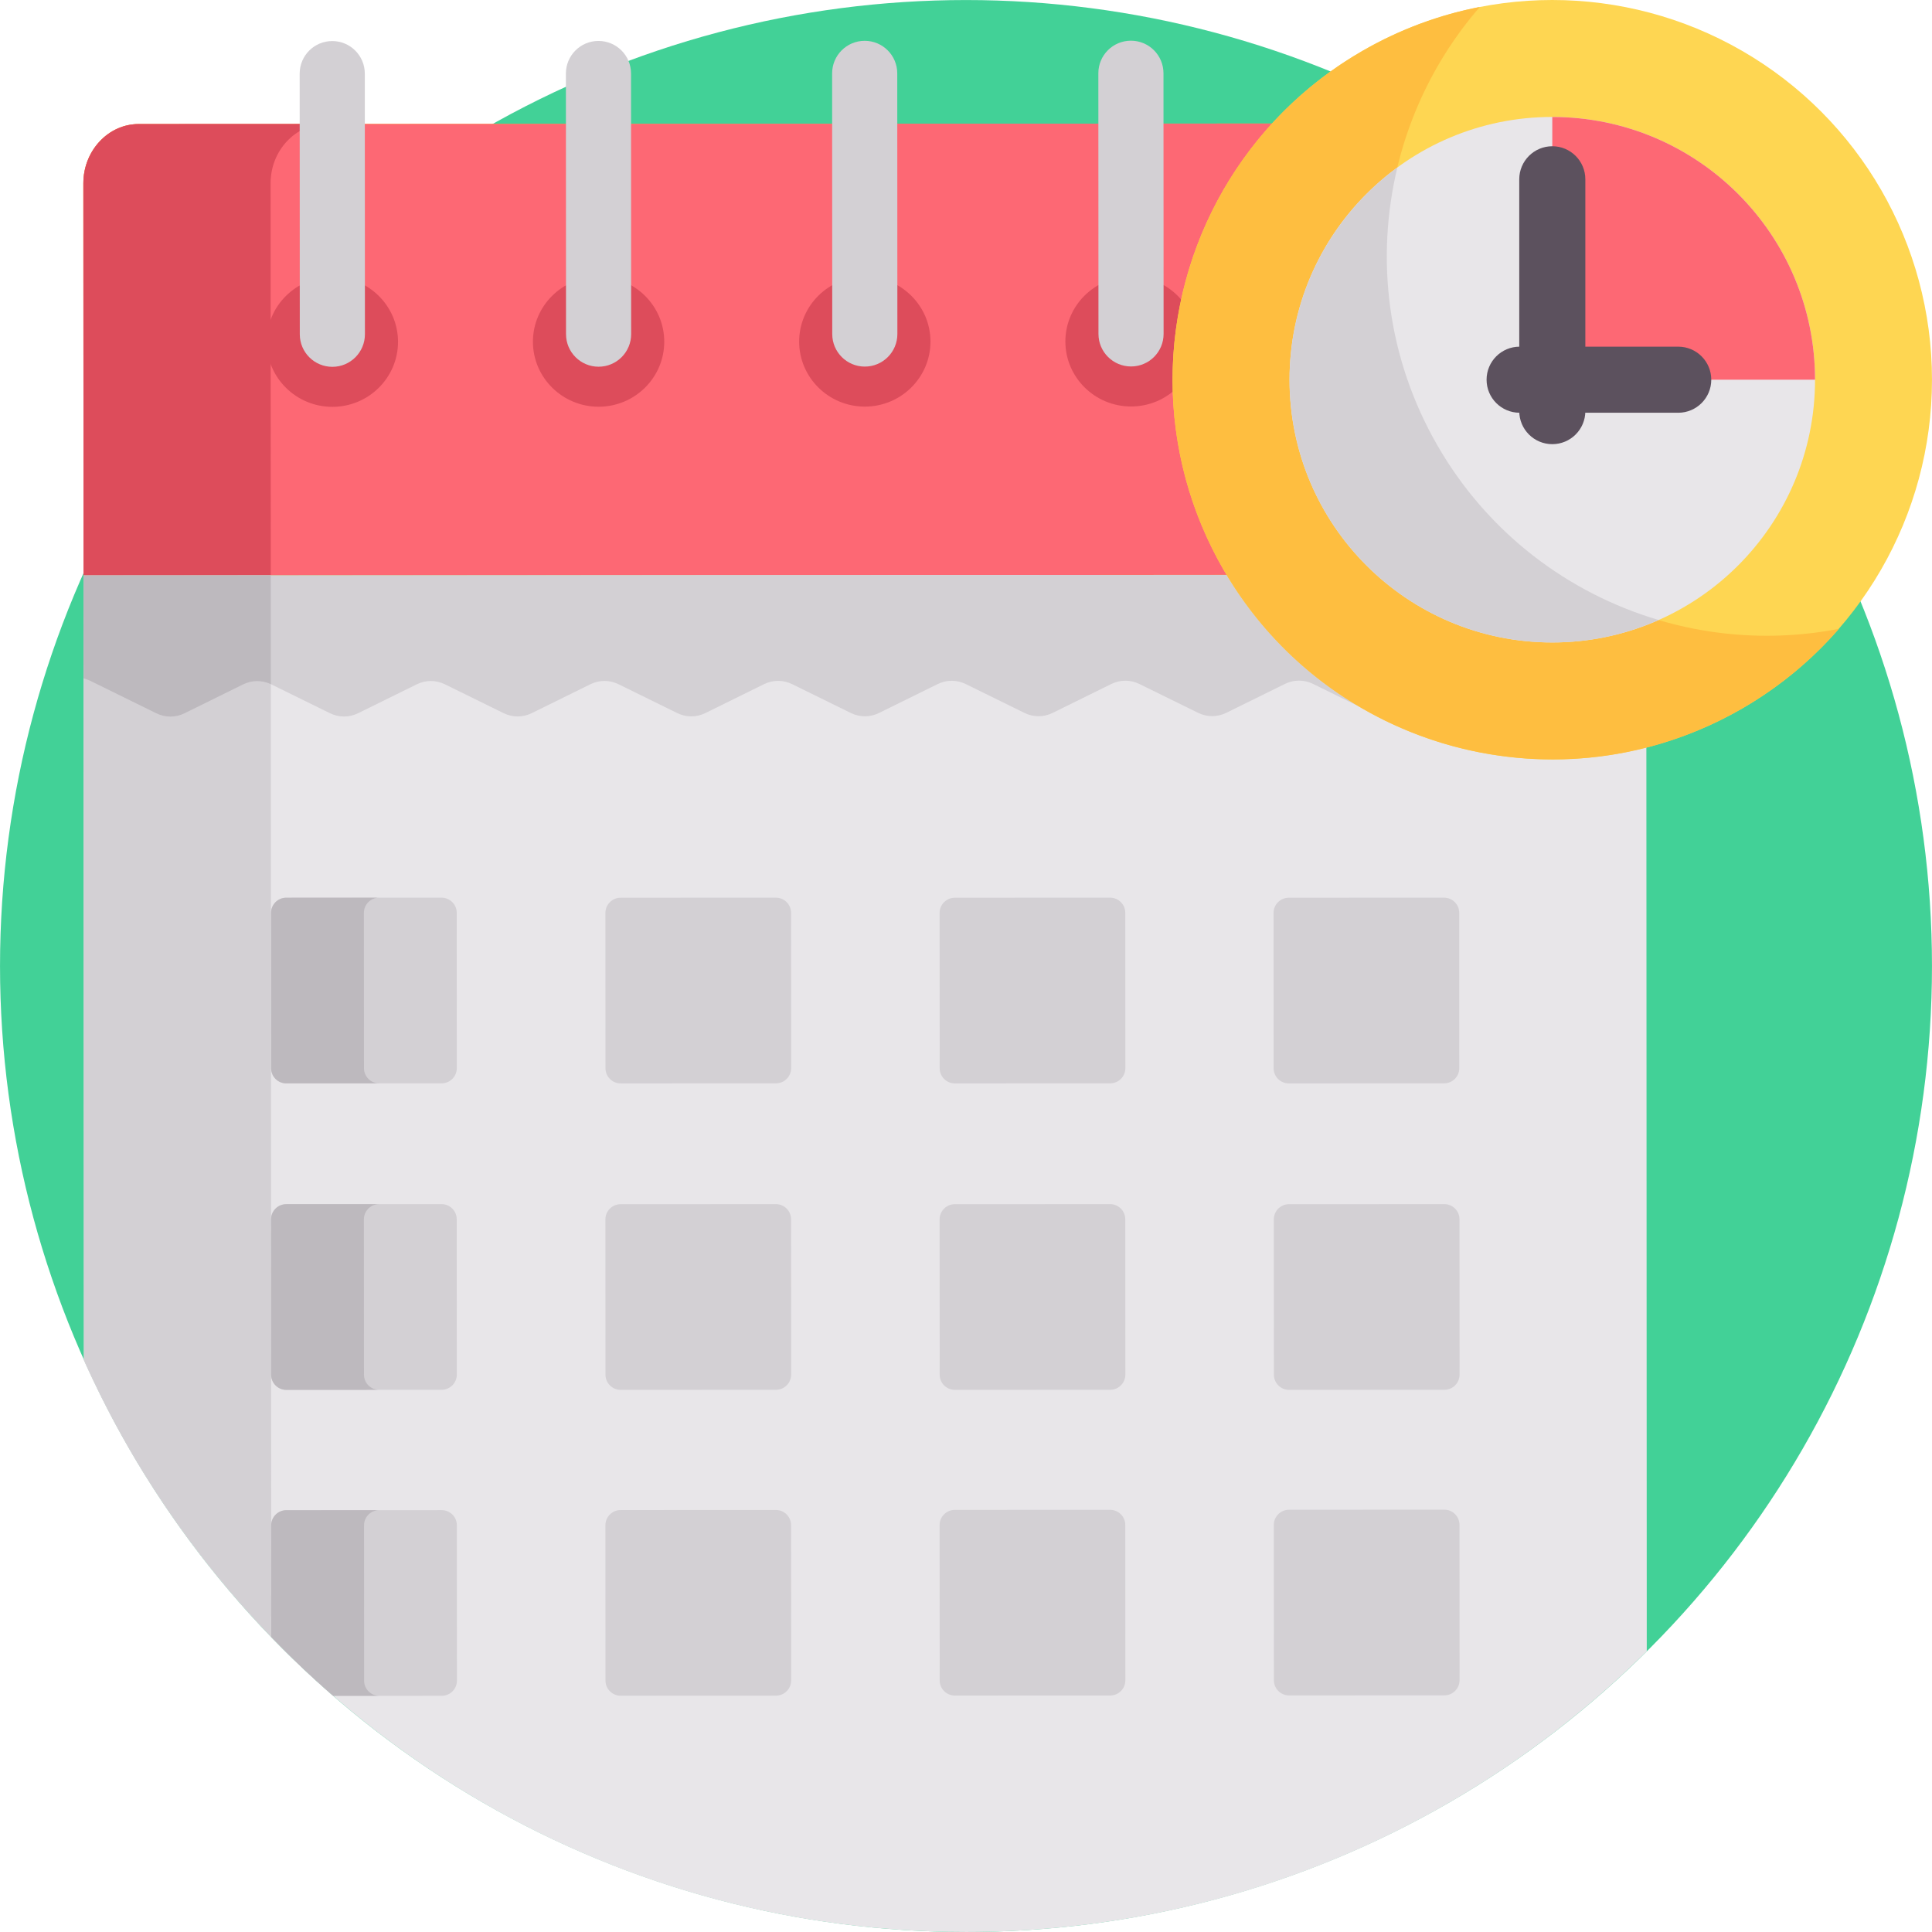 <?xml version="1.0" encoding="iso-8859-1"?>
<!-- Generator: Adobe Illustrator 19.0.0, SVG Export Plug-In . SVG Version: 6.00 Build 0)  -->
<svg version="1.1" id="Capa_1" xmlns="http://www.w3.org/2000/svg" xmlns:xlink="http://www.w3.org/1999/xlink" x="0px" y="0px"
	 viewBox="0 0 511.993 511.993" style="enable-background:new 0 0 511.993 511.993;" xml:space="preserve">
<circle style="fill:#42D197;" cx="255.996" cy="256.001" r="255.991"/>
<path style="fill:#E8E6E9;" d="M436.279,152.299L22.14,152.486c0.003,7.585,0.052,115.028,0.093,207.979
	c39.986,89.34,129.67,151.571,233.878,151.525c70.346-0.032,134.045-28.442,180.295-74.391
	C436.364,341.417,436.283,161.554,436.279,152.299z"/>
<path style="fill:#D3D0D4;" d="M71.757,152.463l-49.616,0.022c0.003,7.585,0.052,115.028,0.093,207.979
	c12.232,27.33,29.122,52.117,49.649,73.367C71.82,292.854,71.762,163.852,71.757,152.463z"/>
<path style="fill:#FEC50A;" d="M421.564,32.703L36.746,32.875c-8.063,0.004-14.657,7.075-14.653,15.712l0.047,103.897l414.139-0.186
	l-0.046-103.896C436.228,39.763,429.628,32.699,421.564,32.703z"/>
<path style="fill:#FD6874;" d="M421.564,32.703L36.746,32.875c-8.063,0.004-14.657,7.075-14.653,15.712l0.047,103.897l414.139-0.186
	l-0.046-103.896C436.228,39.763,429.628,32.699,421.564,32.703z"/>
<g>
	<path style="fill:#DD4C5B;" d="M86.363,32.853l-49.616,0.022c-8.063,0.004-14.657,7.075-14.653,15.712l0.047,103.897l49.616-0.022
		L71.71,48.565C71.706,39.928,78.3,32.857,86.363,32.853z"/>
	<path style="fill:#DD4C5B;" d="M88.07,73.365c-9.595,0.004-17.397,7.736-17.393,17.234s7.814,17.222,17.409,17.218
		s17.397-7.736,17.393-17.234S97.666,73.361,88.07,73.365z"/>
	<path style="fill:#DD4C5B;" d="M370.277,73.239c-9.595,0.004-17.397,7.736-17.393,17.234s7.814,17.222,17.409,17.218
		c9.595-0.004,17.397-7.736,17.393-17.234C387.682,80.958,379.872,73.234,370.277,73.239z"/>
	<path style="fill:#DD4C5B;" d="M299.725,73.27c-9.594,0.004-17.397,7.736-17.393,17.234c0.004,9.498,7.814,17.222,17.408,17.218
		c9.595-0.004,17.397-7.736,17.393-17.234C317.13,80.989,309.32,73.266,299.725,73.27z"/>
	<path style="fill:#DD4C5B;" d="M229.174,73.302c-9.595,0.004-17.397,7.736-17.393,17.234c0.004,9.498,7.814,17.222,17.409,17.218
		s17.397-7.736,17.393-17.234C246.579,81.022,238.768,73.298,229.174,73.302z"/>
	<path style="fill:#DD4C5B;" d="M158.623,73.334c-9.595,0.004-17.397,7.736-17.393,17.234c0.004,9.498,7.814,17.222,17.409,17.218
		s17.397-7.736,17.393-17.234C176.027,81.054,168.217,73.329,158.623,73.334z"/>
</g>
<path style="fill:#D3D0D4;" d="M23.928,180.422l17.505,8.607c2.368,1.164,5.091,1.163,7.457-0.003l15.545-7.66
	c2.366-1.166,5.09-1.167,7.456-0.003l15.555,7.647c2.368,1.164,5.091,1.162,7.456-0.003l15.546-7.66
	c2.366-1.166,5.09-1.167,7.456-0.003l15.553,7.647c2.368,1.164,5.091,1.162,7.457-0.003l15.546-7.66
	c2.367-1.166,5.09-1.167,7.457-0.003l15.553,7.647c2.368,1.164,5.091,1.162,7.457-0.004l15.544-7.66
	c2.367-1.166,5.09-1.167,7.457-0.004l15.554,7.647c2.368,1.164,5.091,1.162,7.457-0.004l15.544-7.66
	c2.367-1.166,5.09-1.167,7.457-0.004l15.552,7.647c2.368,1.164,5.091,1.162,7.457-0.003l15.547-7.661
	c2.366-1.165,5.089-1.167,7.456-0.003l15.557,7.647c2.368,1.163,5.09,1.162,7.456-0.003l15.55-7.662
	c2.366-1.165,5.089-1.166,7.456-0.003l15.558,7.648c2.367,1.163,5.09,1.162,7.455-0.003l15.552-7.662
	c2.366-1.165,5.089-1.166,7.455-0.004l15.562,7.649c2.367,1.163,5.09,1.162,7.455-0.003l17.509-8.625
	c0.57-0.281,1.165-0.493,1.774-0.639c-0.007-15.343-0.011-25.301-0.012-27.298l-414.139,0.186c0.001,2.121,0.005,12.06,0.012,27.298
	C22.761,179.929,23.357,180.142,23.928,180.422z"/>
<path style="fill:#BDB9BE;" d="M41.433,189.029c2.368,1.164,5.091,1.163,7.457-0.003l15.545-7.66
	c2.326-1.146,4.996-1.16,7.335-0.055c-0.007-15.842-0.012-26.006-0.013-28.847l-49.616,0.022c0.001,2.121,0.005,12.057,0.012,27.298
	c0.609,0.146,1.204,0.358,1.775,0.638L41.433,189.029z"/>
<g>
	<path style="fill:#D3D0D4;" d="M88.081,97.212c-4.766,0.002-8.632-3.859-8.634-8.626l-0.031-69.072
		c-0.002-4.767,3.86-8.632,8.626-8.634c4.766-0.002,8.632,3.859,8.634,8.626l0.031,69.072C96.71,93.345,92.847,97.21,88.081,97.212z
		"/>
	<path style="fill:#D3D0D4;" d="M158.633,97.181c-4.766,0.002-8.632-3.859-8.634-8.626l-0.031-69.072
		c-0.002-4.767,3.859-8.632,8.626-8.634s8.632,3.859,8.634,8.626l0.031,69.072C167.261,93.313,163.399,97.178,158.633,97.181z"/>
	<path style="fill:#D3D0D4;" d="M229.184,97.149c-4.766,0.002-8.632-3.859-8.634-8.626l-0.031-69.072
		c-0.002-4.767,3.859-8.632,8.626-8.634c4.766-0.002,8.632,3.859,8.634,8.626l0.031,69.072
		C237.813,93.281,233.95,97.147,229.184,97.149z"/>
	<path style="fill:#D3D0D4;" d="M299.735,97.116c-4.766,0.002-8.632-3.859-8.634-8.626l-0.031-69.072
		c-0.002-4.767,3.86-8.632,8.626-8.634c4.766-0.002,8.632,3.859,8.634,8.626l0.031,69.072
		C308.364,93.25,304.502,97.114,299.735,97.116z"/>
</g>
<path style="fill:#C5DEF3;" d="M370.288,97.085c-4.766,0.002-8.632-3.859-8.634-8.626l-0.031-69.072
	c-0.002-4.767,3.86-8.632,8.626-8.634c4.766-0.002,8.632,3.859,8.634,8.626l0.031,69.072
	C378.916,93.218,375.054,97.083,370.288,97.085z"/>
<g>
	<path style="fill:#D3D0D4;" d="M382.698,287.093l-41.154,0.018c-2.223,0.001-4.026-1.8-4.027-4.024l-0.018-41.154
		c-0.001-2.223,1.8-4.026,4.024-4.027l41.154-0.018c2.223-0.001,4.026,1.8,4.027,4.024l0.018,41.154
		C386.721,285.29,384.92,287.092,382.698,287.093z"/>
	<path style="fill:#D3D0D4;" d="M117.032,368.305l-41.154,0.018c-2.223,0.001-4.026-1.8-4.027-4.024l-0.018-41.154
		c-0.001-2.223,1.8-4.026,4.024-4.027l41.154-0.018c2.223-0.001,4.026,1.8,4.027,4.024l0.018,41.154
		C121.056,366.502,119.255,368.304,117.032,368.305z"/>
	<path style="fill:#D3D0D4;" d="M117.047,400.194l-41.154,0.018c-2.223,0.001-4.025,1.803-4.024,4.027l0.013,29.597
		c5.242,5.425,10.715,10.627,16.415,15.574l28.771-0.013c2.223-0.001,4.025-1.804,4.024-4.027l-0.018-41.154
		C121.072,401.995,119.27,400.193,117.047,400.194z"/>
</g>
<path style="fill:#BDB9BE;" d="M96.453,364.289l-0.018-41.154c-0.001-2.223,1.8-4.026,4.024-4.027l-24.602,0.011
	c-2.223,0.001-4.025,1.803-4.024,4.027l0.018,41.154c0.001,2.223,1.804,4.025,4.027,4.024l24.602-0.011
	C98.258,368.314,96.454,366.513,96.453,364.289z"/>
<path style="fill:#D3D0D4;" d="M117.032,287.093l-41.154,0.018c-2.223,0.001-4.026-1.8-4.027-4.024l-0.018-41.153
	c-0.001-2.223,1.8-4.026,4.024-4.027l41.154-0.018c2.223-0.001,4.026,1.8,4.027,4.024l0.018,41.154
	C121.056,285.29,119.255,287.092,117.032,287.093z"/>
<g>
	<path style="fill:#BDB9BE;" d="M96.453,283.069l-0.018-41.154c-0.001-2.223,1.8-4.026,4.024-4.027L75.857,237.9
		c-2.223,0.001-4.025,1.803-4.024,4.027l0.018,41.154c0.001,2.223,1.804,4.025,4.027,4.024l24.602-0.011
		C98.258,287.094,96.454,285.293,96.453,283.069z"/>
	<path style="fill:#BDB9BE;" d="M96.49,445.382l-0.018-41.154c-0.001-2.223,1.8-4.026,4.024-4.027l-24.602,0.011
		c-2.223,0.001-4.025,1.803-4.024,4.027l0.013,29.597c5.242,5.425,10.715,10.627,16.415,15.574l12.219-0.005
		C98.294,449.407,96.491,447.605,96.49,445.382z"/>
</g>
<g>
	<path style="fill:#D3D0D4;" d="M205.636,449.359l-41.154,0.018c-2.223,0.001-4.026-1.8-4.027-4.024l-0.018-41.154
		c-0.001-2.223,1.8-4.026,4.024-4.027l41.154-0.018c2.223-0.001,4.026,1.8,4.027,4.024l0.018,41.154
		C209.661,447.555,207.859,449.358,205.636,449.359z"/>
	<path style="fill:#D3D0D4;" d="M294.203,449.319l-41.154,0.018c-2.223,0.001-4.026-1.8-4.027-4.024l-0.018-41.154
		c-0.001-2.223,1.8-4.026,4.024-4.027l41.154-0.018c2.223-0.001,4.026,1.8,4.027,4.024l0.018,41.154
		C298.228,447.515,296.426,449.318,294.203,449.319z"/>
	<path style="fill:#D3D0D4;" d="M205.636,287.093l-41.154,0.018c-2.223,0.001-4.026-1.8-4.027-4.024l-0.018-41.154
		c-0.001-2.223,1.8-4.026,4.024-4.027l41.154-0.018c2.223-0.001,4.026,1.8,4.027,4.024l0.018,41.154
		C209.661,285.29,207.859,287.092,205.636,287.093z"/>
	<path style="fill:#D3D0D4;" d="M294.203,287.093l-41.154,0.018c-2.223,0.001-4.026-1.8-4.027-4.024l-0.018-41.154
		c-0.001-2.223,1.8-4.026,4.024-4.027l41.154-0.018c2.223-0.001,4.026,1.8,4.027,4.024l0.018,41.154
		C298.228,285.29,296.426,287.092,294.203,287.093z"/>
	<path style="fill:#D3D0D4;" d="M382.77,449.28l-41.154,0.018c-2.223,0.001-4.026-1.8-4.027-4.024l-0.018-41.154
		c-0.001-2.223,1.8-4.026,4.024-4.027l41.154-0.018c2.223-0.001,4.026,1.8,4.027,4.024l0.018,41.154
		C386.795,447.475,384.993,449.279,382.77,449.28z"/>
	<path style="fill:#D3D0D4;" d="M205.636,368.305l-41.154,0.018c-2.223,0.001-4.026-1.8-4.027-4.024l-0.018-41.154
		c-0.001-2.223,1.8-4.026,4.024-4.027l41.154-0.018c2.223-0.001,4.026,1.8,4.027,4.024l0.018,41.154
		C209.661,366.502,207.859,368.304,205.636,368.305z"/>
	<path style="fill:#D3D0D4;" d="M294.203,368.305l-41.154,0.018c-2.223,0.001-4.026-1.8-4.027-4.024l-0.018-41.154
		c-0.001-2.223,1.8-4.026,4.024-4.027l41.154-0.018c2.223-0.001,4.026,1.8,4.027,4.024l0.018,41.154
		C298.228,366.502,296.426,368.304,294.203,368.305z"/>
	<path style="fill:#D3D0D4;" d="M382.77,368.305l-41.154,0.018c-2.223,0.001-4.026-1.8-4.027-4.024l-0.018-41.154
		c-0.001-2.223,1.8-4.026,4.024-4.027l41.154-0.018c2.223-0.001,4.026,1.8,4.027,4.024l0.018,41.154
		C386.795,366.502,384.993,368.304,382.77,368.305z"/>
</g>
<circle style="fill:#FED652;" cx="411.365" cy="100.623" r="100.623"/>
<path style="fill:#FEBE40;" d="M380.995,118.162c-22.047-38.187-16.214-84.817,11.178-116.33
	c-10.666,2.073-21.177,5.917-31.114,11.655c-48.125,27.785-64.614,89.322-36.829,137.448s89.322,64.614,137.448,36.829
	c9.938-5.738,18.523-12.917,25.65-21.119C446.342,174.612,403.043,156.349,380.995,118.162z"/>
<circle style="fill:#E8E6E9;" cx="411.365" cy="100.623" r="69.634"/>
<path style="fill:#D3D0D4;" d="M380.995,118.162c-13.413-23.232-16.49-49.582-10.689-73.758
	c-17.314,12.667-28.567,33.126-28.567,56.222c0,38.455,31.174,69.63,69.63,69.63c10.029,0,19.555-2.137,28.17-5.954
	C415.697,157.238,394.41,141.396,380.995,118.162z"/>
<path style="fill:#FD6874;" d="M411.369,30.997v69.63h69.63C480.998,62.17,449.825,30.997,411.369,30.997z"/>
<g>
	<path style="fill:#5C515E;" d="M411.369,117.706c-4.836,0-8.757-3.921-8.757-8.757V47.511c0-4.836,3.921-8.757,8.757-8.757
		c4.836,0,8.757,3.921,8.757,8.757v61.437C420.126,113.785,416.205,117.706,411.369,117.706z"/>
	<path style="fill:#5C515E;" d="M444.743,109.382H402.71c-4.836,0-8.757-3.921-8.757-8.757s3.921-8.757,8.757-8.757h42.033
		c4.836,0,8.757,3.921,8.757,8.757S449.579,109.382,444.743,109.382z"/>
</g>
<g>
</g>
<g>
</g>
<g>
</g>
<g>
</g>
<g>
</g>
<g>
</g>
<g>
</g>
<g>
</g>
<g>
</g>
<g>
</g>
<g>
</g>
<g>
</g>
<g>
</g>
<g>
</g>
<g>
</g>
</svg>
